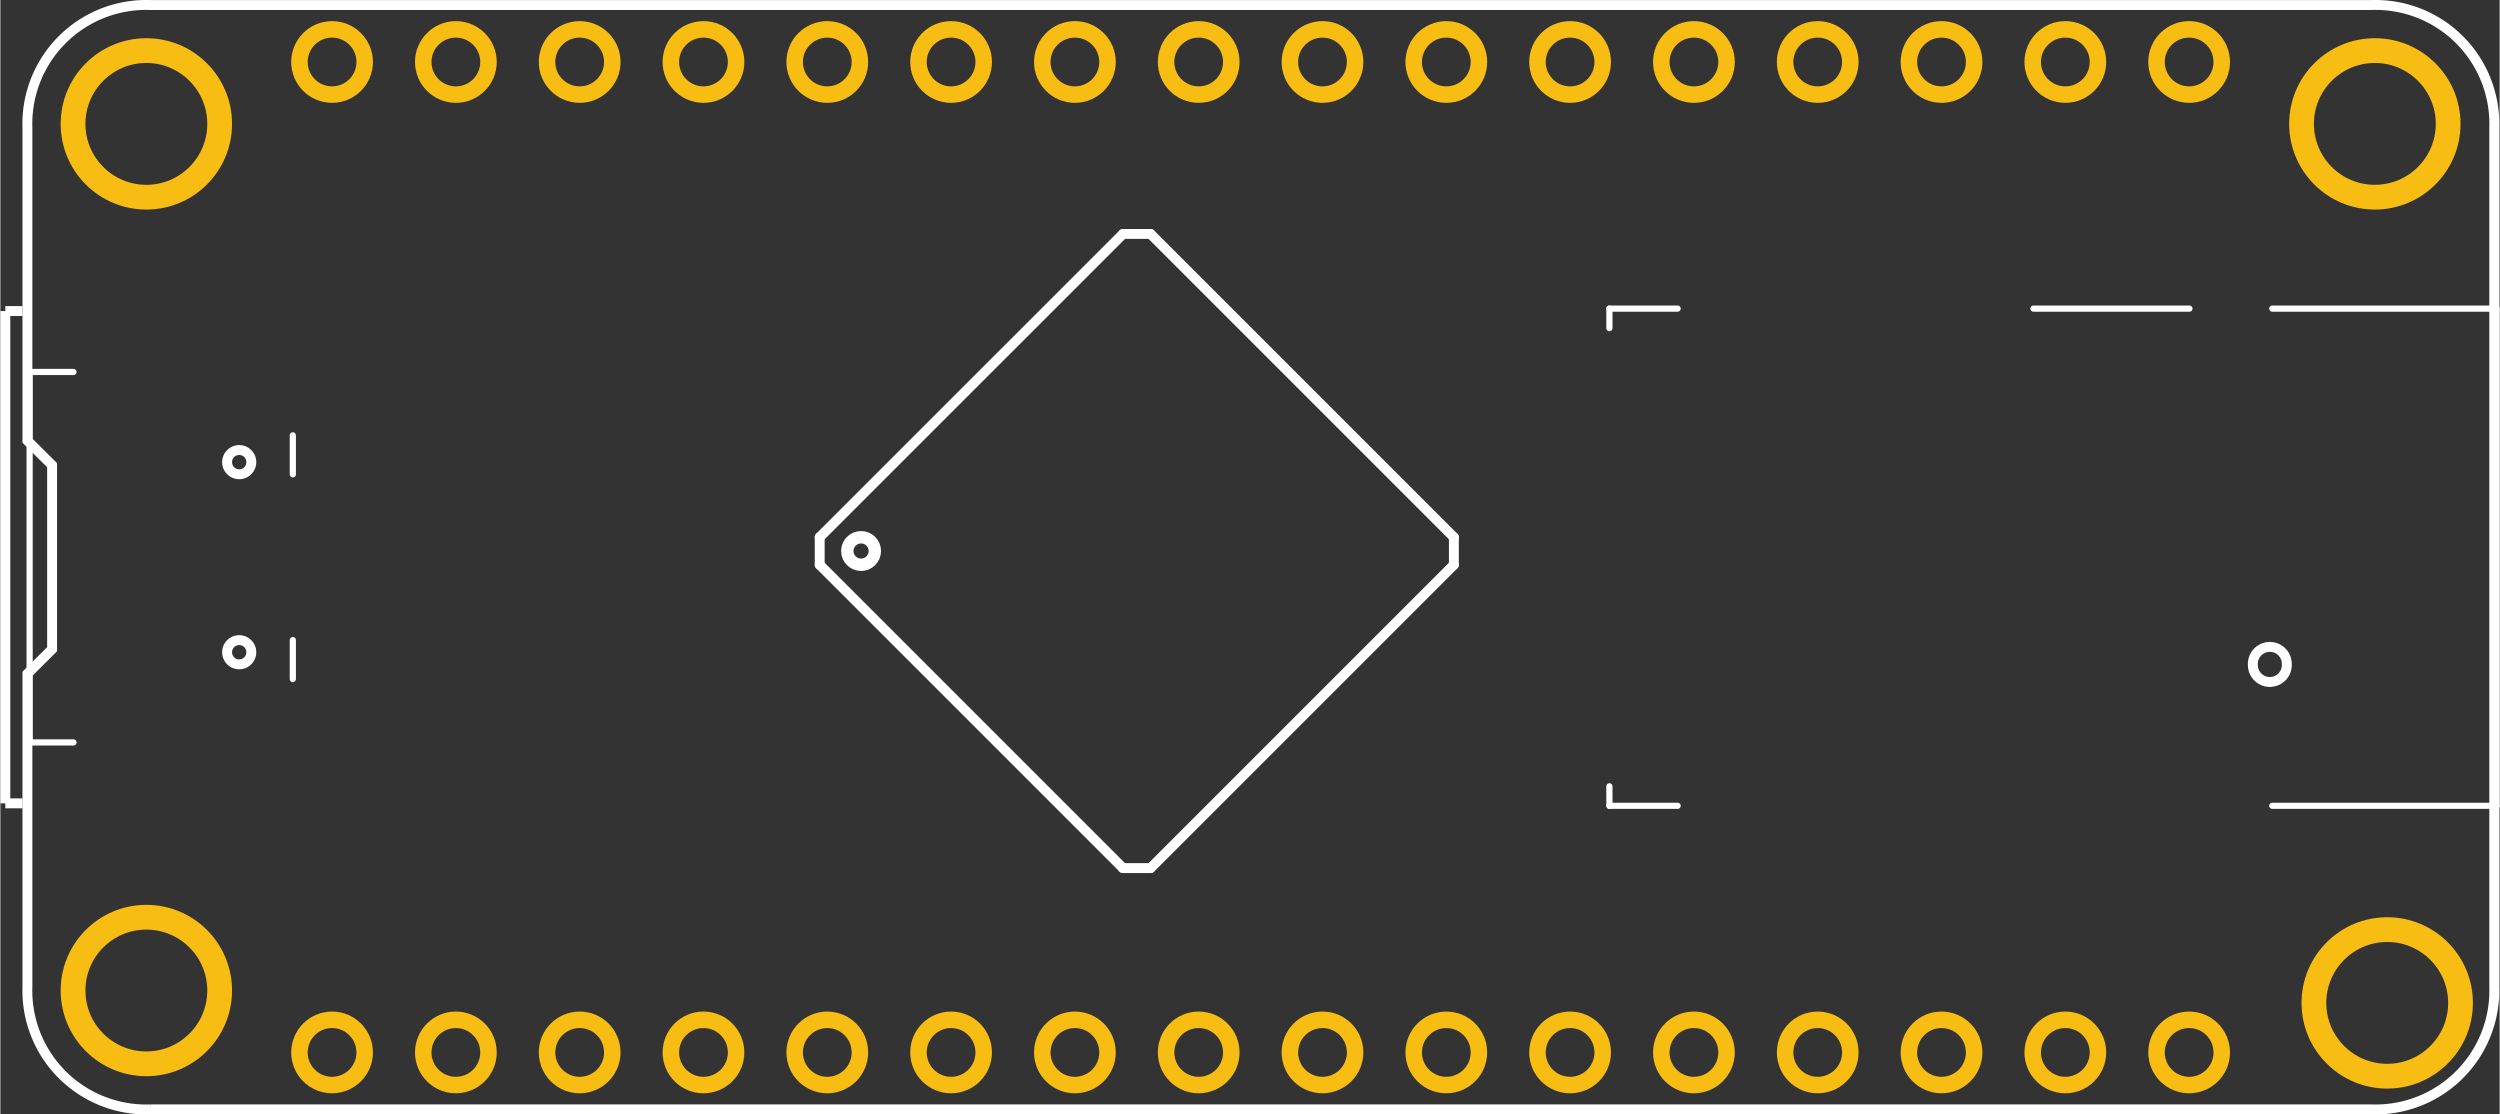 <?xml version='1.0' encoding='UTF-8' standalone='no'?>
<!-- Created with Fritzing (http://www.fritzing.org/) -->
<svg xmlns="http://www.w3.org/2000/svg" width="2.019in" viewBox="0 0 145.347 64.81" x="0in" version="1.2" id="svg2" gorn="0" y="0in"  height="0.9in">
    <rect x="0" y="0" width="145.347" height="64.81" fill="#333333" stroke="none"/>
    <desc >
        <referenceFile >Adafruit Bluefruit Micro_pcb.svg</referenceFile>
    </desc>
    <defs id="defs163" />
    <desc id="desc4" >Fritzing footprint generated by brd2svg</desc>
    <g transform="translate(-1.8310549e-4,0.005)" >
        <g >
            <g id="silkscreen" gorn="0.4.0.0" >
                <path d="M 8.746,64.512 A 6.912,6.912 0 0 1 1.573,57.376 l 0,-18.197 1.435,-1.427 0,-10.704 -1.435,-1.427 0,-18.197 A 6.912,6.912 0 0 1 8.746,0.288 l 129.117,0 a 6.912,6.912 0 0 1 7.172,7.136 l 0,49.952 a 6.912,6.912 0 0 1 -7.172,7.136 l -129.117,0 M 130.996,38.636 a 0.988,0.988 0 1 0 1.975,0 0.988,0.988 0 1 0 -1.975,0 z M 13.186,26.872 a 0.704,0.704 0 1 0 1.408,0 0.704,0.704 0 1 0 -1.408,0 z m 0,11.055 a 0.704,0.704 0 1 0 1.408,0 0.704,0.704 0 1 0 -1.408,0 z" style="fill:none;stroke:#ffffff;stroke-width:0.576" id="path7" gorn="0.4.0.0.0" />
                <g id="g9" gorn="0.4.0.0.1" >
                    <title id="title11" >element:IC1</title>
                    <g id="g13" gorn="0.4.0.0.1.1" >
                        <title id="title15" >package:TQFP44</title>
                        <line y2="31.238" x1="47.649" style="stroke:#ffffff;stroke-width:0.576;stroke-linecap:round" id="line17" y1="32.842" gorn="0.4.0.0.1.1.1"  x2="47.649"/>
                        <line y2="13.6" x1="47.649" style="stroke:#ffffff;stroke-width:0.576;stroke-linecap:round" id="line19" y1="31.238" gorn="0.4.0.0.1.1.2"  x2="65.288"/>
                        <line y2="13.6" x1="65.288" style="stroke:#ffffff;stroke-width:0.576;stroke-linecap:round" id="line21" y1="13.6" gorn="0.4.0.0.1.1.3"  x2="66.892"/>
                        <line y2="31.238" x1="66.892" style="stroke:#ffffff;stroke-width:0.576;stroke-linecap:round" id="line23" y1="13.6" gorn="0.4.0.0.1.1.4"  x2="84.53"/>
                        <line y2="32.842" x1="84.53" style="stroke:#ffffff;stroke-width:0.576;stroke-linecap:round" id="line25" y1="31.238" gorn="0.4.0.0.1.1.5"  x2="84.53"/>
                        <line y2="50.48" x1="84.53" style="stroke:#ffffff;stroke-width:0.576;stroke-linecap:round" id="line27" y1="32.842" gorn="0.4.0.0.1.1.6"  x2="66.892"/>
                        <line y2="50.48" x1="66.892" style="stroke:#ffffff;stroke-width:0.576;stroke-linecap:round" id="line29" y1="50.48" gorn="0.4.0.0.1.1.7"  x2="65.288"/>
                        <line y2="32.842" x1="65.288" style="stroke:#ffffff;stroke-width:0.576;stroke-linecap:round" id="line31" y1="50.48" gorn="0.4.0.0.1.1.8"  x2="47.649"/>
                        <circle r="0.801" style="fill:none;stroke:#ffffff;stroke-width:0.72" id="circle33" gorn="0.4.0.0.1.1.9" cx="50.055" cy="32.04" />
                    </g>
                </g>
                <g id="g35" gorn="0.4.0.0.2" >
                    <title id="title37" >element:JP1</title>
                    <g id="g39" gorn="0.4.0.0.2.1" >
                        <title id="title41" >package:1X16_ROUND</title>
                    </g>
                </g>
                <g id="g43" gorn="0.4.0.0.3" >
                    <title id="title45" >element:JP3</title>
                    <g id="g47" gorn="0.4.0.0.3.1" >
                        <title id="title49" >package:1X16_ROUND</title>
                    </g>
                </g>
                <g id="g51" gorn="0.4.0.0.4" >
                    <title id="title53" >element:U$9</title>
                    <g id="g55" gorn="0.4.0.0.4.1" >
                        <title id="title57" >package:ADAFRUIT_TEXT_20MM</title>
                    </g>
                </g>
                <g id="g59" gorn="0.4.0.0.5" >
                    <title id="title61" >element:U$15</title>
                    <g id="g63" gorn="0.4.0.0.5.1" >
                        <title id="title65" >package:BLUEFRUITLOGO_150MM</title>
                    </g>
                </g>
                <g id="g67" gorn="0.4.0.0.6" >
                    <title id="title69" >element:U1</title>
                    <g id="g71" gorn="0.4.0.0.6.1" >
                        <title id="title73" >package:BLE_MODULE_RAYTAC_MDBT40</title>
                        <line y2="17.943" x1="132.126" style="stroke:#ffffff;stroke-width:0.36;stroke-linecap:round" id="line75" y1="17.943" gorn="0.4.0.0.6.1.1"  x2="145.165"/>
                        <line y2="46.857" x1="145.165" style="stroke:#ffffff;stroke-width:0.36;stroke-linecap:round" id="line77" y1="17.943" gorn="0.4.0.0.6.1.2"  x2="145.165"/>
                        <line y2="46.857" x1="145.165" style="stroke:#ffffff;stroke-width:0.36;stroke-linecap:round" id="line79" y1="46.857" gorn="0.4.0.0.6.1.3"  x2="132.126"/>
                        <line y2="17.943" x1="127.307" style="stroke:#ffffff;stroke-width:0.36;stroke-linecap:round" id="line81" y1="17.943" gorn="0.4.0.0.6.1.4"  x2="118.236"/>
                        <line y2="17.943" x1="97.543" style="stroke:#ffffff;stroke-width:0.36;stroke-linecap:round" id="line83" y1="17.943" gorn="0.4.0.0.6.1.5"  x2="93.575"/>
                        <line y2="19.077" x1="93.575" style="stroke:#ffffff;stroke-width:0.36;stroke-linecap:round" id="line85" y1="17.943" gorn="0.4.0.0.6.1.6"  x2="93.575"/>
                        <line y2="46.857" x1="93.575" style="stroke:#ffffff;stroke-width:0.36;stroke-linecap:round" id="line87" y1="45.723" gorn="0.4.0.0.6.1.7"  x2="93.575"/>
                        <line y2="46.857" x1="93.575" style="stroke:#ffffff;stroke-width:0.36;stroke-linecap:round" id="line89" y1="46.857" gorn="0.4.0.0.6.1.8"  x2="97.543"/>
                    </g>
                </g>
                <g id="g91" gorn="0.4.0.0.7" >
                    <title id="title93" >element:X1</title>
                    <g id="g95" gorn="0.4.0.0.7.1" >
                        <title id="title97" >package:JSTPH2</title>
                    </g>
                </g>
                <g id="g99" gorn="0.4.0.0.8" >
                    <title id="title101" >element:X3</title>
                    <g id="g103" gorn="0.4.0.0.8.1" >
                        <title id="title105" >package:4UCONN_20329</title>
                        <line y2="27.581" x1="17.008" style="stroke:#ffffff;stroke-width:0.36;stroke-linecap:round" id="line107" y1="25.313" gorn="0.4.0.0.8.1.1"  x2="17.008"/>
                        <line y2="39.487" x1="17.008" style="stroke:#ffffff;stroke-width:0.36;stroke-linecap:round" id="line109" y1="37.219" gorn="0.4.0.0.8.1.2"  x2="17.008"/>
                        <line y2="21.628" x1="4.252" style="stroke:#ffffff;stroke-width:0.36;stroke-linecap:round" id="line111" y1="21.628" gorn="0.4.0.0.8.1.3"  x2="1.701"/>
                        <line y2="43.172" x1="1.701" style="stroke:#ffffff;stroke-width:0.36;stroke-linecap:round" id="line113" y1="21.628" gorn="0.4.0.0.8.1.4"  x2="1.701"/>
                        <line y2="43.172" x1="1.701" style="stroke:#ffffff;stroke-width:0.36;stroke-linecap:round" id="line115" y1="43.172" gorn="0.4.0.0.8.1.5"  x2="4.252"/>
                    </g>
                </g>
                <line y2="46.715" x1="0.288" style="fill:none;fill-opacity:1;stroke:#ffffff;stroke-width:0.576" id="line117" y1="46.715" gorn="0.4.0.0.9"  x2="1.29"/>
                <line y2="18.085" x1="0.288" style="fill:none;fill-opacity:1;stroke:#ffffff;stroke-width:0.576" id="line119" y1="18.085" gorn="0.4.0.0.10"  x2="1.29"/>
                <line y2="18.085" x1="0.288" style="fill:none;fill-opacity:1;stroke:#ffffff;stroke-width:0.576" id="line121" y1="46.715" gorn="0.4.0.0.11"  x2="0.288"/>
            </g>
        </g>
    </g>
    <g transform="translate(-1.8310549e-4,0.005)" >
        <g >
            <g id="copper1" gorn="0.5.0.0" >
                <g id="copper0" gorn="0.5.0.0.0" >
                    <circle r="1.897" style="fill:none;stroke:#f7bd13;stroke-width:0.959" id="connector97pad" gorn="0.5.0.0.0.0" cx="112.89" connectorname="3" cy="3.6" />
                    <circle r="4.263" style="fill:none;stroke:#f7bd13;stroke-width:1.44" id="connector121pad" gorn="0.5.0.0.0.1" cx="138.81" connectorname="P$1" cy="58.32" />
                    <circle r="1.897" style="fill:none;stroke:#f7bd13;stroke-width:0.959" id="connector95pad" gorn="0.5.0.0.0.2" cx="98.49" connectorname="5" cy="3.6" />
                    <circle r="1.897" style="fill:none;stroke:#f7bd13;stroke-width:0.959" id="connector99pad" gorn="0.5.0.0.0.3" cx="127.29" connectorname="GND" cy="3.6" />
                    <circle r="4.263" style="fill:none;stroke:#f7bd13;stroke-width:1.44" id="connector123pad" gorn="0.5.0.0.0.4" cx="8.49" connectorname="P$1" cy="57.6" />
                    <circle r="1.897" style="fill:none;stroke:#f7bd13;stroke-width:0.959" id="connector94pad" gorn="0.5.0.0.0.5" cx="91.289" connectorname="6" cy="3.6" />
                    <circle r="1.897" style="fill:none;stroke:#f7bd13;stroke-width:0.959" id="connector96pad" gorn="0.5.0.0.0.6" cx="105.69" connectorname="4_SWDIO/RST" cy="3.6" />
                    <circle r="1.897" style="fill:none;stroke:#f7bd13;stroke-width:0.959" id="connector98pad" gorn="0.5.0.0.0.7" cx="120.09" connectorname="2" cy="3.6" />
                    <circle r="4.263" style="fill:none;stroke:#f7bd13;stroke-width:1.44" id="connector120pad" gorn="0.5.0.0.0.8" cx="138.09" connectorname="P$1" cy="7.2" />
                    <circle r="4.263" style="fill:none;stroke:#f7bd13;stroke-width:1.44" id="connector122pad" gorn="0.5.0.0.0.9" cx="8.49" connectorname="P$1" cy="7.2" />
                    <circle r="1.897" style="fill:none;stroke:#f7bd13;stroke-width:0.959" id="connector68pad" gorn="0.5.0.0.0.10" cx="127.29" connectorname="DFU" cy="61.2" />
                    <circle r="1.897" style="fill:none;stroke:#f7bd13;stroke-width:0.959" id="connector69pad" gorn="0.5.0.0.0.11" cx="120.09" connectorname="1" cy="61.2" />
                    <circle r="1.897" style="fill:none;stroke:#f7bd13;stroke-width:0.959" id="connector70pad" gorn="0.5.0.0.0.12" cx="112.89" connectorname="0" cy="61.2" />
                    <circle r="1.897" style="fill:none;stroke:#f7bd13;stroke-width:0.959" id="connector71pad" gorn="0.5.0.0.0.13" cx="105.69" connectorname="MISO" cy="61.2" />
                    <circle r="1.897" style="fill:none;stroke:#f7bd13;stroke-width:0.959" id="connector72pad" gorn="0.5.0.0.0.14" cx="98.49" connectorname="MOSI" cy="61.2" />
                    <circle r="1.897" style="fill:none;stroke:#f7bd13;stroke-width:0.959" id="connector73pad" gorn="0.5.0.0.0.15" cx="91.289" connectorname="SCK" cy="61.2" />
                    <circle r="1.897" style="fill:none;stroke:#f7bd13;stroke-width:0.959" id="connector74pad" gorn="0.5.0.0.0.16" cx="84.09" connectorname="A5" cy="61.2" />
                    <circle r="1.897" style="fill:none;stroke:#f7bd13;stroke-width:0.959" id="connector75pad" gorn="0.5.0.0.0.17" cx="76.89" connectorname="A4" cy="61.2" />
                    <circle r="1.897" style="fill:none;stroke:#f7bd13;stroke-width:0.959" id="connector76pad" gorn="0.5.0.0.0.18" cx="69.69" connectorname="A3" cy="61.2" />
                    <circle r="1.897" style="fill:none;stroke:#f7bd13;stroke-width:0.959" id="connector77pad" gorn="0.5.0.0.0.19" cx="62.49" connectorname="A2" cy="61.2" />
                    <circle r="1.897" style="fill:none;stroke:#f7bd13;stroke-width:0.959" id="connector78pad" gorn="0.5.0.0.0.20" cx="55.29" connectorname="A1" cy="61.2" />
                    <circle r="1.897" style="fill:none;stroke:#f7bd13;stroke-width:0.959" id="connector79pad" gorn="0.5.0.0.0.21" cx="48.09" connectorname="A0" cy="61.2" />
                    <circle r="1.897" style="fill:none;stroke:#f7bd13;stroke-width:0.959" id="connector80pad" gorn="0.5.0.0.0.22" cx="40.89" connectorname="GND" cy="61.2" />
                    <circle r="1.897" style="fill:none;stroke:#f7bd13;stroke-width:0.959" id="connector81pad" gorn="0.5.0.0.0.23" cx="33.69" connectorname="AREF" cy="61.2" />
                    <circle r="1.897" style="fill:none;stroke:#f7bd13;stroke-width:0.959" id="connector82pad" gorn="0.5.0.0.0.24" cx="26.49" connectorname="+3V3" cy="61.2" />
                    <circle r="1.897" style="fill:none;stroke:#f7bd13;stroke-width:0.959" id="connector83pad" gorn="0.5.0.0.0.25" cx="19.29" connectorname="RST" cy="61.2" />
                    <circle r="1.897" style="fill:none;stroke:#f7bd13;stroke-width:0.959" id="connector84pad" gorn="0.5.0.0.0.26" cx="19.29" connectorname="VBAT" cy="3.6" />
                    <circle r="1.897" style="fill:none;stroke:#f7bd13;stroke-width:0.959" id="connector85pad" gorn="0.5.0.0.0.27" cx="26.49" connectorname="GND" cy="3.6" />
                    <circle r="1.897" style="fill:none;stroke:#f7bd13;stroke-width:0.959" id="connector86pad" gorn="0.5.0.0.0.28" cx="33.69" connectorname="VBUS" cy="3.6" />
                    <circle r="1.897" style="fill:none;stroke:#f7bd13;stroke-width:0.959" id="connector87pad" gorn="0.5.0.0.0.29" cx="40.89" connectorname="13" cy="3.6" />
                    <circle r="1.897" style="fill:none;stroke:#f7bd13;stroke-width:0.959" id="connector88pad" gorn="0.5.0.0.0.30" cx="48.09" connectorname="12" cy="3.6" />
                    <circle r="1.897" style="fill:none;stroke:#f7bd13;stroke-width:0.959" id="connector89pad" gorn="0.5.0.0.0.31" cx="55.29" connectorname="11" cy="3.6" />
                    <circle r="1.897" style="fill:none;stroke:#f7bd13;stroke-width:0.959" id="connector90pad" gorn="0.5.0.0.0.32" cx="62.49" connectorname="10" cy="3.6" />
                    <circle r="1.897" style="fill:none;stroke:#f7bd13;stroke-width:0.959" id="connector91pad" gorn="0.5.0.0.0.33" cx="69.69" connectorname="9" cy="3.6" />
                    <circle r="1.897" style="fill:none;stroke:#f7bd13;stroke-width:0.959" id="connector92pad" gorn="0.5.0.0.0.34" cx="76.89" connectorname="8_BLE_CS" cy="3.6" />
                    <circle r="1.897" style="fill:none;stroke:#f7bd13;stroke-width:0.959" id="connector93pad" gorn="0.5.0.0.0.35" cx="84.09" connectorname="7_BLE_IRQ" cy="3.6" />
                </g>
            </g>
        </g>
    </g>
</svg>
